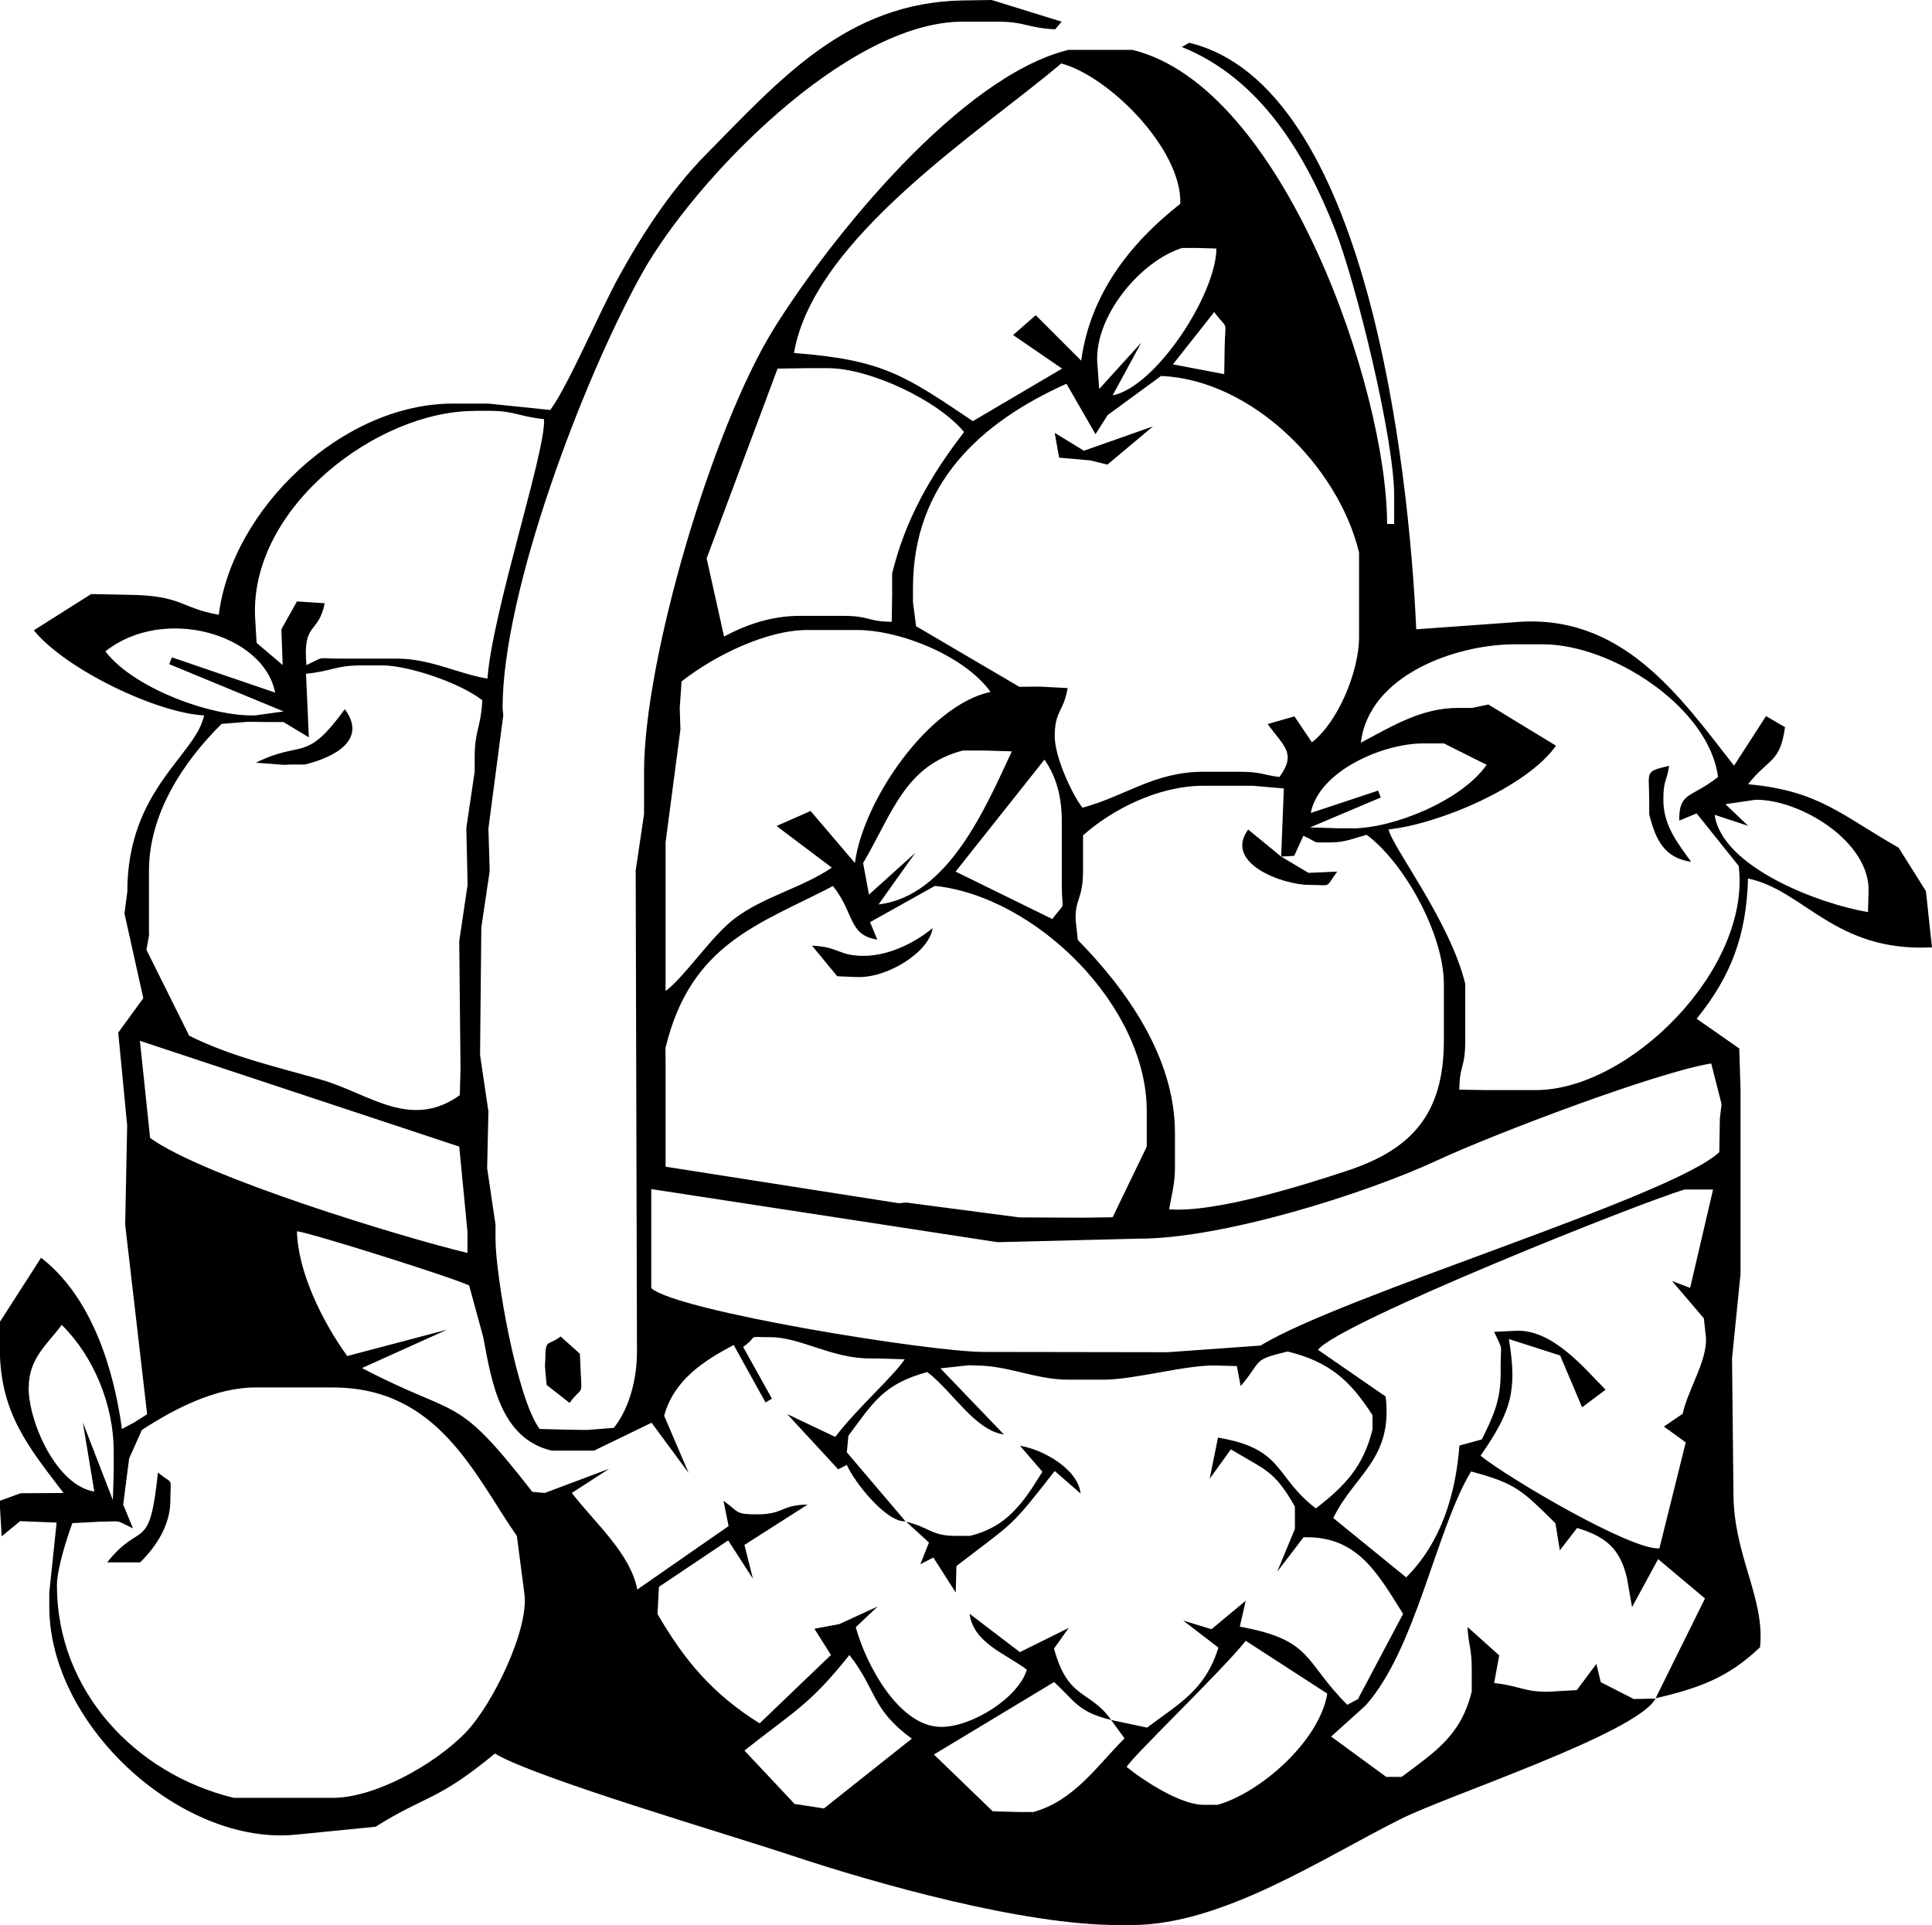 <?xml version="1.0" encoding="UTF-8"?>
<svg id="_图层_2" data-name="图层 2" xmlns="http://www.w3.org/2000/svg" viewBox="0 0 136.43 135.94">
  <defs>
    <style>
      .cls-1 {
        fill-rule: evenodd;
      }
    </style>
  </defs>
  <g id="_图层_2-2" data-name=" 图层 2">
    <g>
      <path class="cls-1" d="M136.43,66.92l-.43-3.99-1.93-3.07c-4.09-2.33-5.63-4.02-10.63-4.48,1.48-1.87,2.26-1.49,2.61-4.03l-1.34-.78-2.26,3.5c-3.85-4.92-7.91-10.81-15.5-10.13l-6.94,.5c-.52-11.43-3.44-38.4-16.04-41.42l-.51,.3c5.55,2.23,8.73,7.59,10.81,12.88,1.47,3.73,4.18,14.74,4.18,18.8v2h-.5c0-9.51-7.34-30.9-17.99-33.48h-4.5c-7.62,1.85-16.81,13.26-20.8,19.67-4.39,7.05-9.18,23.41-9.18,31.3v3l-.59,3.98,.09,33.99c0,1.83-.49,3.93-1.63,5.37l-1.87,.15-1.5-.02-1.87-.05c-1.59-2.09-3.12-10.79-3.12-13.44v-1l-.59-3.98,.09-4.01-.59-3.98,.09-9.01,.59-3.98-.09-3.01,1.05-7.99-.05-.51c0-8.22,5.67-23.18,9.82-30.65,3.7-6.64,14.48-17.82,22.66-17.82h2.5c1.93,0,2.05,.44,4.04,.54l.46-.54-4.94-1.53-2.06,.03c-8.16,.16-12.84,5.53-18.11,10.87-2.43,2.47-4.37,5.42-6.05,8.44-1.45,2.6-3.67,7.88-4.95,9.61l-4.38-.45h-2.5c-7.82,0-15.59,7.44-16.53,14.91-2.74-.47-2.51-1.37-6.46-1.41l-2.55-.05-4.05,2.56c2.27,2.79,8.71,5.84,12.02,6.01-.56,2.8-5.42,5.21-5.42,12.46l-.2,1.53,1.33,5.98-1.77,2.43,.63,6.55-.14,7.01,1.55,13.39-.91,.58-.87,.46c-.56-4.17-2.12-9.33-5.71-12.09l-2.94,4.58,.03,2.06c.08,4.34,1.98,6.69,4.5,9.97l-3.04,.02-1.48,.54,.15,2.5,1.3-1.07,2.58,.1-.52,4.93v1c0,8.47,9.43,16.97,17.5,16.1l5.54-.55c3.6-2.26,4.31-1.77,8.43-5.17,2.79,1.7,16.64,5.76,20.92,7.19,6,2,16.39,4.92,23.06,4.92h1c6.4,0,13.5-4.75,18.99-7.49,3.38-1.69,16.65-6.04,17.99-8.5l-1.54,.03-2.33-1.19-.31-1.29-1.38,1.85-1.93,.11c-1.74,.05-2.13-.42-3.91-.61l.36-1.95-2.24-2.01c.07,1.37,.3,1.43,.3,3.05v1.5c-.76,3.12-2.57,4.25-4.95,6.04h-1.09s-3.89-2.85-3.89-2.85l2.43-2.19c3.57-4,4.97-12.41,7.45-16.53,3.18,.85,3.6,1.33,5.96,3.66l.31,1.91,1.22-1.58c2.01,.61,3.03,1.44,3.52,3.54l.36,2.05,1.84-3.39,3.31,2.78-3.49,7.05c2.92-.69,5.07-1.39,7.38-3.61,.35-3.51-1.88-6.47-1.88-10.88l-.1-9.51,.6-5.98v-12.99s-.09-2.92-.09-2.92l-3.01-2.1c2.45-3.02,3.51-5.9,3.63-9.9,3.92,.79,6.11,5.2,12.94,4.86Zm-12.48-10.44c3.12-.06,8.14,2.94,8,6.51l-.04,1.42c-3.32-.55-10.29-3.12-10.83-6.87l2.37,.78-1.61-1.53,2.11-.31Zm-27.98-17.47v6c0,2.36-1.46,5.97-3.33,7.41l-1.23-1.83-1.89,.54c1.13,1.58,2.06,2.05,.83,3.74-1.22-.15-1.24-.37-2.87-.37h-2.5c-3.47,0-5.46,1.7-8.54,2.54-.77-.99-1.96-3.62-1.96-5.04,0-1.84,.63-1.71,.91-3.41l-1.91-.1h-.5s-1,.01-1,.01l-7.29-4.28-.22-1.71v-1c.01-7.34,4.75-11.68,10.84-14.41l2.05,3.56,.86-1.35,3.77-2.76c6.38,.27,12.49,6.33,13.98,12.46Zm-19.86,27.35l-.15-1.37c-.07-1.5,.52-1.47,.52-3.5v-2.5c2.01-1.79,5.28-3.5,8.49-3.5h3.5l2.19,.19-.19,4.81,.92-.05,.65-1.42c1.23,.56,.45,.47,1.93,.47,1.01,0,1.62-.29,2.54-.54,2.72,2.05,5.45,7.07,5.45,10.54v4c0,5.25-2.35,7.7-6.81,9.18-3.14,1.04-9.31,2.98-12.59,2.73,.15-.92,.41-1.77,.41-2.91v-2.5c0-5.28-3.39-10.09-6.87-13.62Zm19.36-7.87h-1l-1.96-.06,4.99-2.11-.18-.49-4.76,1.58c.59-3,5.14-4.91,7.91-4.91h1.5l3.01,1.51c-1.78,2.55-6.61,4.49-9.51,4.49Zm-34.11,4.67l-.41-2.21c2.08-3.55,2.96-6.88,7.04-7.95h1.5l1.96,.06c-1.84,3.95-4.49,10.23-9.41,10.81l2.59-3.64-3.26,2.94Zm12.4-9.51c.8,1.15,1.22,2.55,1.22,4.34v4.5c0,2.06,.35,1.04-.67,2.41l-6.83-3.35,6.27-7.9Zm12.72-29.14l-.03,1.91-3.62-.69,2.91-3.69c1.03,1.36,.78,.44,.74,2.46Zm-2-7l1.42,.04c-.04,3.28-4.29,9.77-7.33,10.37l2.02-3.72-2.97,3.27-.14-1.96c-.13-3.28,3.11-7.1,6-8h1Zm-9.54-13.03c3.37,.9,8.53,6.05,8.41,9.91-3.55,2.78-6.37,6.4-7,11.08l-3.21-3.21-1.6,1.4,3.46,2.37-6.3,3.71c-4.78-3.21-6.34-4.34-12.63-4.81,1.36-8.1,13.26-15.68,18.86-20.44Zm-20.03,21.55l2.09-.03h1.5c2.89,.01,7.7,2.24,9.58,4.51-2.37,3.07-4.16,6.2-5.08,9.99v1.5l-.03,1.91c-1.79-.02-1.49-.42-3.47-.42h-3c-1.94,0-3.68,.56-5.37,1.46l-1.23-5.52,5.01-13.4Zm-7.91,33.46l1.05-7.99-.05-1.51,.13-1.87c2.37-1.86,6.04-3.63,8.87-3.63h3.5c3.12,0,7.63,1.85,9.45,4.37-4.37,.94-8.98,7.61-9.58,12.08l-3.13-3.67-2.4,1.06,3.9,2.94c-2.14,1.45-4.77,2.02-6.86,3.59-1.65,1.25-3.6,4.21-4.88,5.12v-10.49Zm0,14.49c1.79-7.38,6.63-8.7,11.82-11.41,1.52,1.89,1.08,3.48,3.13,3.78l-.51-1.23,4.58-2.56c7.11,.75,14.96,8.44,14.96,15.91v2.5l-2.41,4.99-2.09,.03-4.5-.02-7.99-1.05-.51,.05-16.48-2.58v-7.41s-.01-1-.01-1Zm-13.49-44.97h1c1.86,0,2.08,.4,3.91,.59,.13,2.27-3.62,13.47-4,18.32-2.09-.34-4-1.41-6.41-1.41h-4c-1.73,0-.99-.2-2.37,.46-.28-3.1,.84-2.13,1.29-4.37l-1.96-.13-1.1,1.97,.09,2.52-1.84-1.56-.11-1.89c-.3-7.71,8.63-14.49,15.49-14.49ZM7.44,46c4.12-3.27,11.18-1.23,11.99,2.91l-7.29-2.49-.19,.48,8.08,3.34-2.01,.28c-3.11,.1-8.59-1.92-10.58-4.52Zm3.08,19.99v-4.5c0-4.02,2.42-7.7,5.13-10.37l1.87-.15,1.5,.02h1l1.79,1.08-.2-4.49c1.92-.2,2.08-.59,3.91-.59h1.5c1.73,0,5.38,1.17,7.04,2.46-.11,1.99-.54,2.11-.54,4.04v1l-.59,3.98,.09,4.01-.59,3.98,.09,9.01-.05,1.87c-3.49,2.49-6.4-.11-9.74-1.08-3.24-.94-6.33-1.61-9.37-3.12l-3.02-6.07,.2-1.1Zm-.64,7.51l22.55,7.47,.58,6.01v1.5c-4.77-1.15-18.59-5.37-22.41-8.12l-.72-6.86Zm-7.85,24.47c0-2.07,1.35-3.07,2.33-4.41,2.28,2.25,3.67,5.69,3.67,8.91v1.5l-.06,1.96-2.12-5.48,.81,4.88c-2.66-.42-4.64-4.88-4.64-7.35Zm30.86,24.37c-2.28,2.35-6.49,4.62-9.38,4.62h-7c-6.97-1.69-12.49-7.57-12.49-14.99,0-1.14,.67-3.28,1.09-4.41l1.91-.1c1.69-.02,1.05-.16,2.37,.47l-.69-1.68,.42-3.26,.9-2.01c2.3-1.5,5.21-3,7.99-3h5.5c7.45,0,9.99,6.17,12.99,10.49l.52,3.99c.4,2.54-2.25,7.94-4.13,9.88Zm25.3,5.37l-2.08-.32-3.54-3.77c3.45-2.75,4.59-3.19,7.41-6.75,1.94,2.47,1.53,3.81,4.41,5.91l-6.21,4.93Zm27.78-.26h-1c-1.58,0-4.16-1.66-5.41-2.67,.34-.68,6.72-6.78,8.41-8.91l5.76,3.73c-.59,3.46-4.87,7.06-7.75,7.85Zm9.99-7.5l-.82,.44c-3.11-3.11-2.39-4.57-7.59-5.52l.42-1.83-2.42,2.01-2-.61,2.49,1.91c-.93,3-2.75,3.93-5.04,5.65l-2.54-.54,.95,1.3c-1.96,1.96-3.57,4.41-6.44,5.2h-1l-1.87-.05-4.15-4.01,8.49-5.12c1.48,1.37,1.68,2.11,4.03,2.68-1.55-2.17-3.04-1.38-4.04-5.04l1.04-1.46-3.45,1.71-3.55-2.71c.25,2.07,2.64,2.87,4.04,3.95-.59,1.98-3.86,4.04-6.04,4.04-3,0-5.33-4.44-6.04-7.04l1.54-1.46-2.7,1.24-1.76,.33,1.17,1.85-5.04,4.83c-3.36-2.1-5.34-4.5-7.21-7.72l.1-1.92,4.89-3.28,1.75,2.71-.6-2.39,4.46-2.85c-1.92,.03-1.66,.69-3.57,.69-1.56,0-1.25-.15-2.37-.96l.36,1.79-6.45,4.48c-.48-2.55-2.96-4.67-4.62-6.82l2.64-1.71-4.55,1.71-.88-.08c-5.51-7.08-5.04-5.09-12.03-8.74l6.01-2.71-7.05,1.86c-1.78-2.46-3.49-5.98-3.55-8.81,.89,.08,11.05,3.28,12.16,3.83l.99,3.63c.6,3.19,1.21,7.16,4.83,8.03h3l4.06-1.97,2.62,3.55-1.73-4.04c.68-2.49,2.7-3.83,4.91-5l2.25,4.06,.45-.27-2.03-3.65c1.19-.87,.11-.69,1.95-.69,2.08,0,4.29,1.5,7,1.5h.5l1.96,.06c-.89,1.3-3.3,3.39-4.91,5.48l-3.39-1.61,3.6,3.9,.61-.31c.51,1.19,2.79,4.08,4.14,3.98l-4.14-4.87,.11-1.17c1.76-2.36,2.47-3.65,5.57-4.5,1.78,1.35,3.34,4.11,5.41,4.41l-4.48-4.67,2.02-.22,.5,.02c2.27,0,4.22,1,6.5,1h2.5c2.2,0,5.93-1.08,7.99-1l1.42,.04,.27,1.41c1.59-1.85,.72-1.81,3.31-2.44,3.05,.74,4.49,2.15,6,4.5v1c-.64,2.62-1.94,3.99-4,5.58-2.96-2.27-2.21-4.21-6.91-5l-.59,2.91,1.5-2.08c2.5,1.51,3.05,1.47,4.52,4.04v1.58s-1.25,3.02-1.25,3.02l1.86-2.43c3.79-.11,5.21,2.5,7.03,5.41l-3.16,5.96Zm24.36-26.85l.15,1.37c.08,1.65-1.26,3.63-1.65,5.37l-1.32,.9,1.54,1.12-1.86,7.48c-1.95,.17-10.66-4.95-12.63-6.54,2.19-3.16,2.6-4.6,2-8.24l3.62,1.16,1.55,3.66,1.66-1.24c-1.57-1.59-3.8-4.33-6.41-4.16l-1.46,.07c.66,1.44,.46,.71,.46,2.43v.5c0,1.9-.5,3-1.33,4.67l-1.58,.43c-.27,3.46-1.29,6.84-3.76,9.31l-5.15-4.19c1.5-3.09,4.22-4.14,3.7-8.58l-4.78-3.3c1.49-1.92,23.04-10.51,25.9-11.32h2l-1.62,6.95-1.28-.49,2.27,2.66Zm.52-17.99l.73,2.85-.12,1.02-.04,2.38c-3.3,3.14-26.68,10.14-32.39,13.66l-6.55,.47-13-.02c-3.8,0-21.61-2.87-23.48-4.5v-7l24.45,3.75,10.03-.25c5.85,0,15.9-3.15,20.98-5.51,4.16-1.93,15.58-6.25,19.39-6.86Zm-12.38,1.87h-3.5l-1.91-.03c.02-1.79,.42-1.49,.42-3.47v-4c-1.08-4.45-5.17-9.67-5.41-10.91,3.51-.36,9.76-2.99,11.82-5.91l-4.78-2.91-1.13,.24h-1c-2.57,0-4.6,1.25-6.87,2.46,.56-4.79,6.73-6.95,10.86-6.95h2c4.86,0,11.73,4.45,12.36,9.37-1.93,1.52-2.76,1.03-2.74,3.08l1.23-.51,2.97,3.71c.89,7.28-7.71,15.83-14.33,15.83Z"/>
      <path class="cls-1" d="M64.99,110.46l.92-.47,1.58,2.47,.05-1.87c4.22-3.25,3.72-2.6,6.94-6.71l1.83,1.59c-.21-1.81-2.8-3.15-4.28-3.37l1.58,1.83c-1.38,2.25-2.54,3.91-5.12,4.53h-1c-1.73,0-1.82-.59-3.5-1l1.61,1.47-.61,1.53Z"/>
      <path class="cls-1" d="M60.49,68.99c2.04,.13,5.11-1.69,5.37-3.45-1.23,1.02-3.08,1.96-4.87,1.96s-1.71-.63-3.65-.72l1.78,2.16,1.37,.06Z"/>
      <path class="cls-1" d="M92.47,62.49c1.64,0,1.06,.27,1.96-.94l-2.03,.09-1.93-1.15-2.33-1.91c-1.74,2.37,2.42,3.91,4.33,3.91Z"/>
      <path class="cls-1" d="M11.15,104.01c-.6,5.76-1.19,3.29-3.58,6.32h2.33c1.16-1.15,2.13-2.65,2.13-4.37s.27-1.06-.87-1.96Z"/>
      <path class="cls-1" d="M39.59,94.38c-.9,.69-1.08,.13-1.08,1.59l-.03,.5,.12,1.33,1.62,1.27c.86-1.19,.89-.42,.79-2.1l-.06-1.37-1.35-1.21Z"/>
      <path class="cls-1" d="M20.52,53.99h1c1.95-.47,4.48-1.68,2.83-3.91-2.81,3.86-2.95,2.13-6.28,3.78l1.96,.15,.5-.02Z"/>
      <path class="cls-1" d="M117.87,54.08c-1.77,.42-1.41,.35-1.41,2.41v1c.46,1.88,1.11,3.1,2.96,3.37-.97-1.35-1.96-2.58-1.96-4.37,0-1.44,.21-1.18,.41-2.41Z"/>
      <polygon class="cls-1" points="74.48 30.57 74.79 32.32 76.98 32.51 78.2 32.81 81.42 30.11 76.54 31.83 74.48 30.57"/>
    </g>
  </g>
</svg>